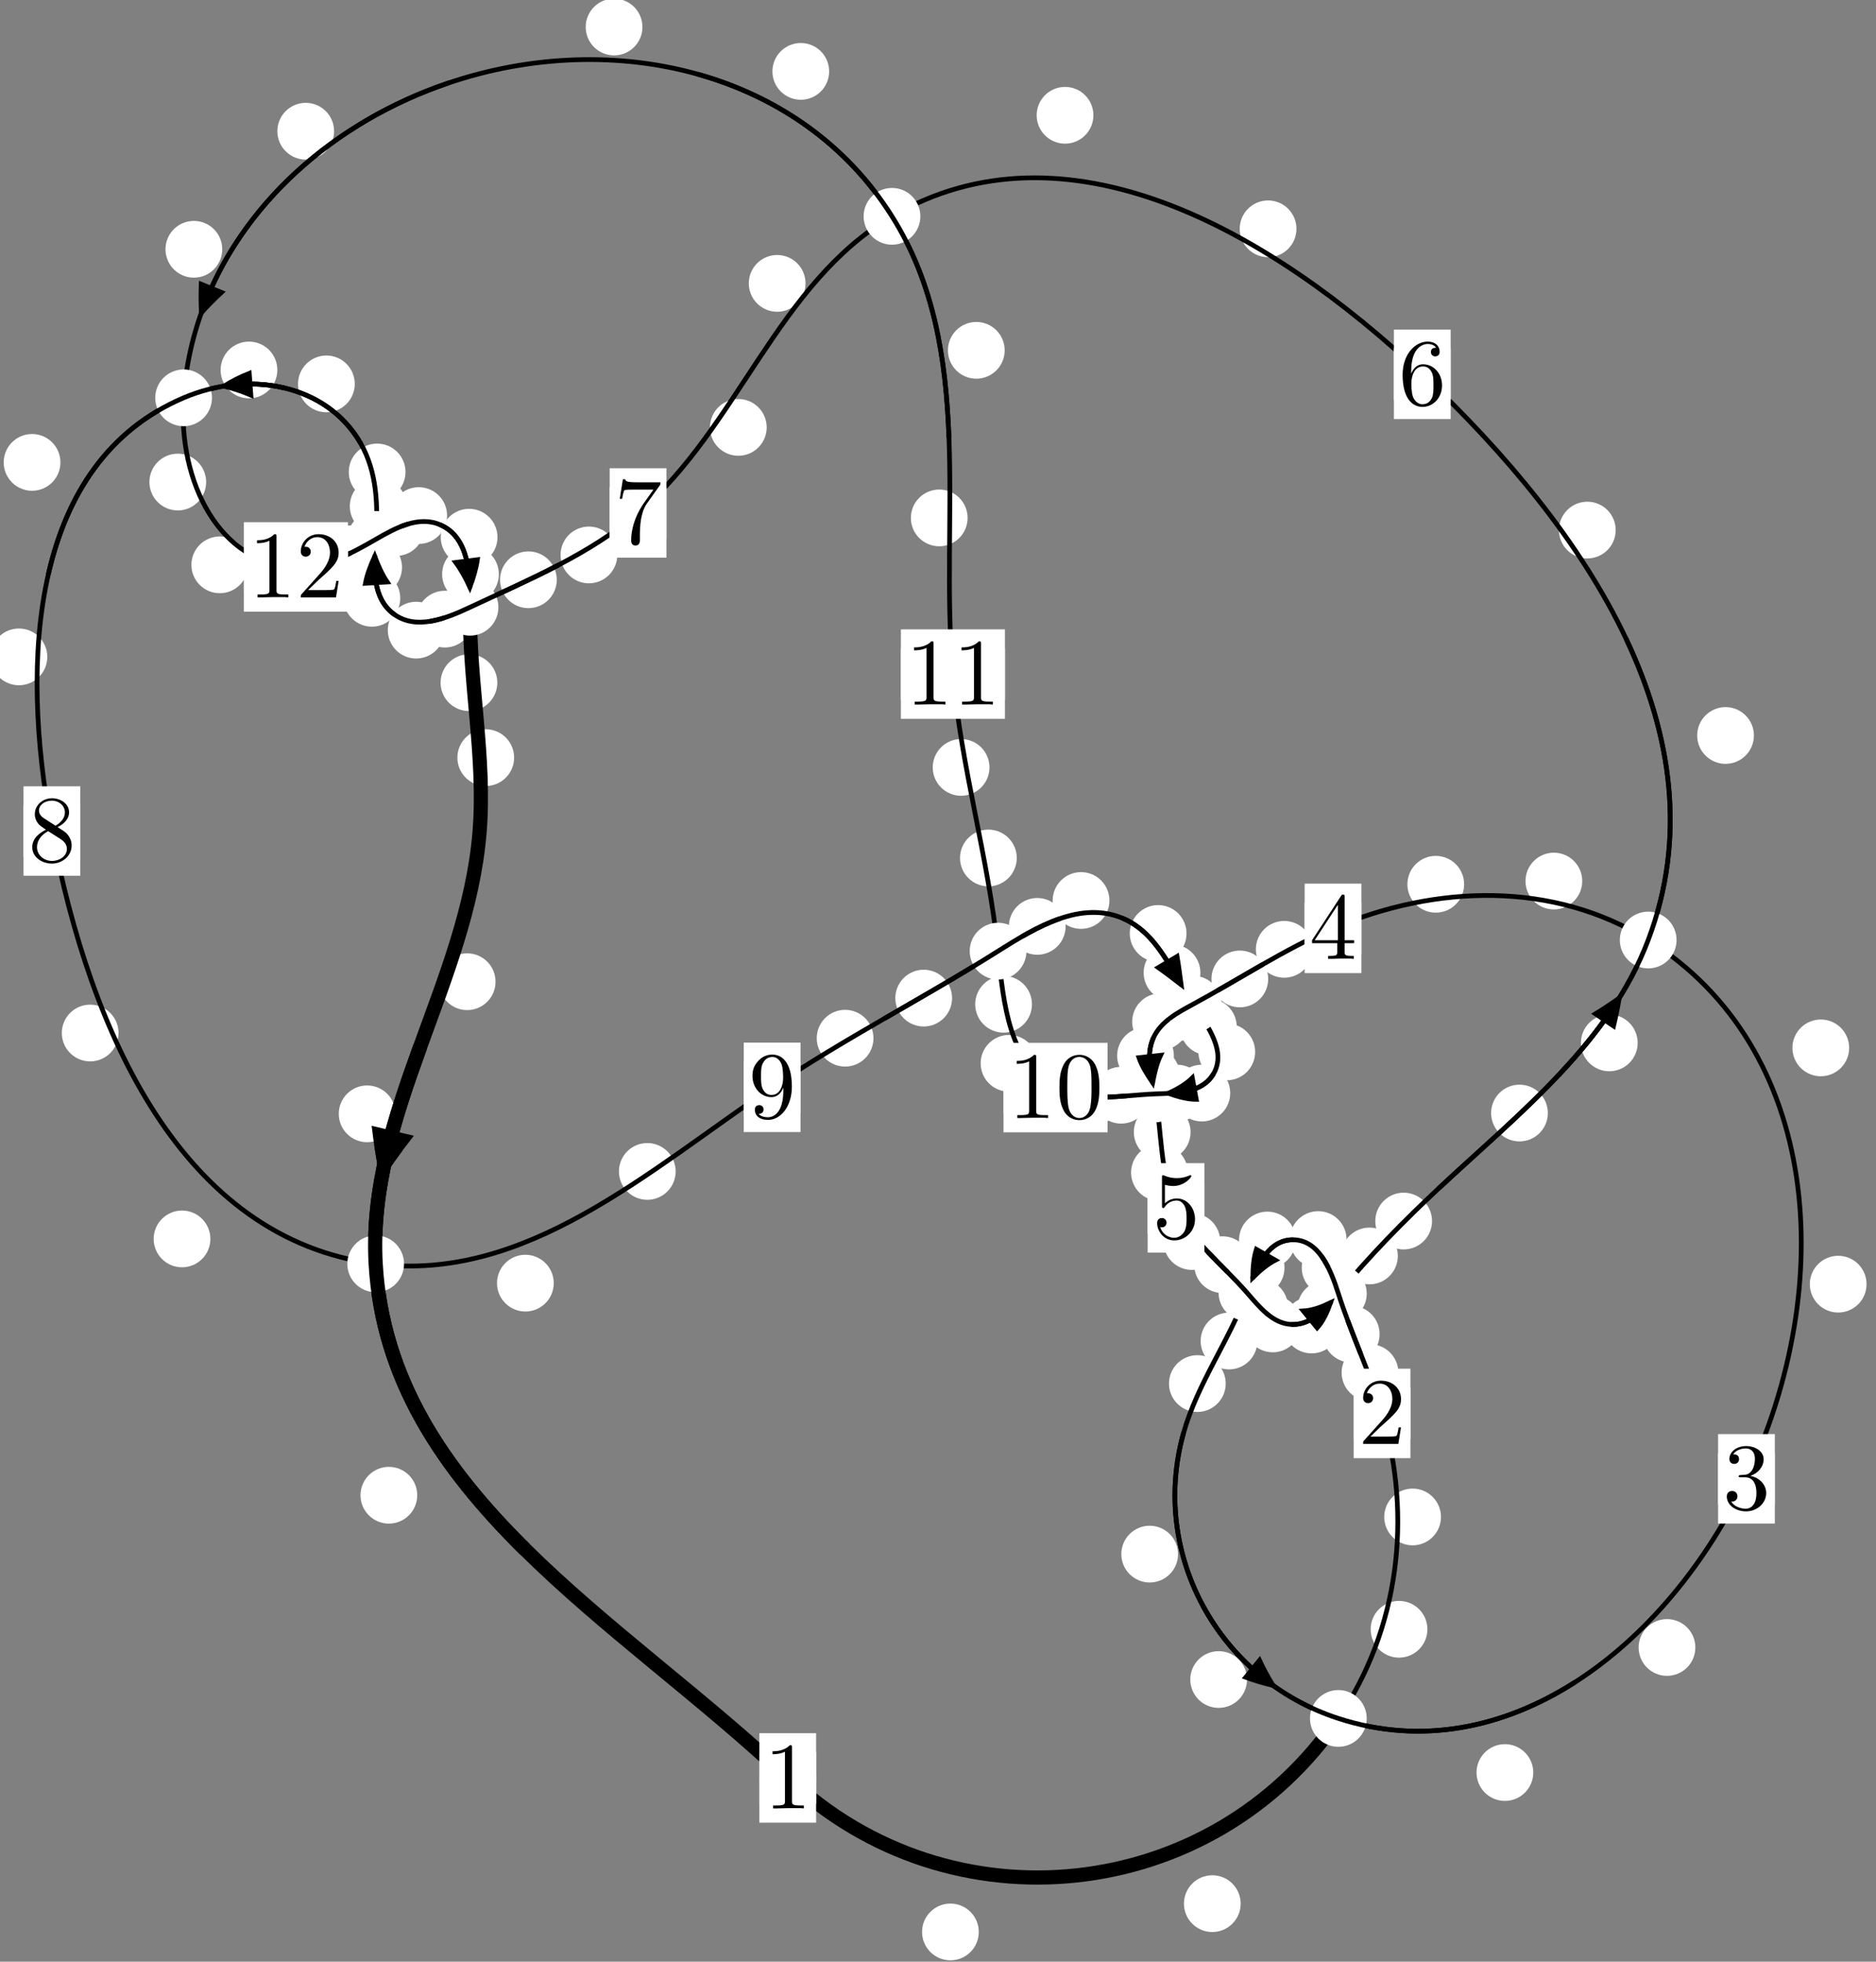 <?xml version="1.0"?>
<!-- Created by MetaPost 1.999 on 2021.07.06:0009 -->
<svg version="1.1" xmlns="http://www.w3.org/2000/svg" xmlns:xlink="http://www.w3.org/1999/xlink" width="197.643" height="206.623" viewBox="0 0 197.643 206.623">
<rect x="0" y="0" width="197.643" height="206.623" fill="#808080" stroke="none"/>
<!-- Original BoundingBox: -141.995132 -25.479156 55.648361 181.143784 -->
  <defs>
    <g transform="scale(0.01,0.01)" id="GLYPHcmr10_48">
      <path style="fill-rule: evenodd;" d="M460 -320C460 -400,455 -480,420 -554C374 -650,292 -666,250 -666C190 -666,117 -640,76 -547C44 -478,39 -400,39 -320C39 -245,43 -155,84 -79C127 2,200 22,249 22C303 22,379 1,423 -94C455 -163,460 -241,460 -320M249 -0C210 -0,151 -25,133 -121C122 -181,122 -273,122 -332C122 -396,122 -462,130 -516C149 -635,224 -644,249 -644C282 -644,348 -626,367 -527C377 -471,377 -395,377 -332C377 -257,377 -189,366 -125C351 -30,294 -0,249 -0"></path>
    </g>
    <g transform="scale(0.01,0.01)" id="GLYPHcmr10_49">
      <path style="fill-rule: evenodd;" d="M294 -640C294 -664,294 -666,271 -666C209 -602,121 -602,89 -602L89 -571C109 -571,168 -571,220 -597L220 -79C220 -43,217 -31,127 -31L95 -31L95 -0L257 -0L130 -3L217 -3L257 -3L297 -3L384 -3L419 -0L419 -31L387 -31C297 -31,294 -42,294 -79"></path>
    </g>
    <g transform="scale(0.01,0.01)" id="GLYPHcmr10_50">
      <path style="fill-rule: evenodd;" d="M127 -77L233 -180C389 -318,449 -372,449 -472C449 -586,359 -666,237 -666C124 -666,50 -574,50 -485C50 -429,100 -429,103 -429C120 -429,155 -441,155 -482C155 -508,137 -534,102 -534C94 -534,92 -534,89 -533C112 -598,166 -635,224 -635C315 -635,358 -554,358 -472C358 -392,308 -313,253 -251L61 -37C50 -26,50 -24,50 -0L421 -0L449 -174L424 -174C419 -144,412 -100,402 -85C395 -77,329 -77,307 -77"></path>
    </g>
    <g transform="scale(0.01,0.01)" id="GLYPHcmr10_51">
      <path style="fill-rule: evenodd;" d="M290 -352C372 -379,430 -449,430 -528C430 -610,342 -666,246 -666C145 -666,69 -606,69 -530C69 -497,91 -478,120 -478C151 -478,171 -500,171 -529C171 -579,124 -579,109 -579C140 -628,206 -641,242 -641C283 -641,338 -619,338 -529C338 -517,336 -459,310 -415C280 -367,246 -364,221 -363C213 -362,189 -360,182 -360C174 -359,167 -358,167 -348C167 -337,174 -337,191 -337L235 -337C317 -337,354 -269,354 -171C354 -35,285 -6,241 -6C198 -6,123 -23,88 -82C123 -77,154 -99,154 -137C154 -173,127 -193,98 -193C74 -193,42 -179,42 -135C42 -44,135 22,244 22C366 22,457 -69,457 -171C457 -253,394 -331,290 -352"></path>
    </g>
    <g transform="scale(0.01,0.01)" id="GLYPHcmr10_52">
      <path style="fill-rule: evenodd;" d="M294 -165L294 -78C294 -42,292 -31,218 -31L197 -31L197 -0L332 -0L238 -3L290 -3L332 -3L374 -3L427 -3L468 -0L468 -31L447 -31C373 -31,371 -42,371 -78L371 -165L471 -165L471 -196L371 -196L371 -651C371 -671,371 -677,355 -677C346 -677,343 -677,335 -665L28 -196L28 -165M300 -196L56 -196L300 -569"></path>
    </g>
    <g transform="scale(0.01,0.01)" id="GLYPHcmr10_53">
      <path style="fill-rule: evenodd;" d="M449 -201C449 -320,367 -420,259 -420C211 -420,168 -404,132 -369L132 -564C152 -558,185 -551,217 -551C340 -551,410 -642,410 -655C410 -661,407 -666,400 -666C399 -666,397 -666,392 -663C372 -654,323 -634,256 -634C216 -634,170 -641,123 -662C115 -665,113 -665,111 -665C101 -665,101 -657,101 -641L101 -345C101 -327,101 -319,115 -319C122 -319,124 -322,128 -328C139 -344,176 -398,257 -398C309 -398,334 -352,342 -334C358 -297,360 -258,360 -208C360 -173,360 -113,336 -71C312 -32,275 -6,229 -6C156 -6,99 -59,82 -118C85 -117,88 -116,99 -116C132 -116,149 -141,149 -165C149 -189,132 -214,99 -214C85 -214,50 -207,50 -161C50 -75,119 22,231 22C347 22,449 -74,449 -201"></path>
    </g>
    <g transform="scale(0.01,0.01)" id="GLYPHcmr10_54">
      <path style="fill-rule: evenodd;" d="M132 -328L132 -352C132 -605,256 -641,307 -641C331 -641,373 -635,395 -601C380 -601,340 -601,340 -556C340 -525,364 -510,386 -510C402 -510,432 -519,432 -558C432 -618,388 -666,305 -666C177 -666,42 -537,42 -316C42 -49,158 22,251 22C362 22,457 -72,457 -204C457 -331,368 -427,257 -427C189 -427,152 -376,132 -328M251 -6C188 -6,158 -66,152 -81C134 -128,134 -208,134 -226C134 -304,166 -404,256 -404C272 -404,318 -404,349 -342C367 -305,367 -254,367 -205C367 -157,367 -107,350 -71C320 -11,274 -6,251 -6"></path>
    </g>
    <g transform="scale(0.01,0.01)" id="GLYPHcmr10_55">
      <path style="fill-rule: evenodd;" d="M476 -609C485 -621,485 -623,485 -644L242 -644C120 -644,118 -657,114 -676L89 -676L56 -470L81 -470C84 -486,93 -549,106 -561C113 -567,191 -567,204 -567L411 -567C400 -551,321 -442,299 -409C209 -274,176 -135,176 -33C176 -23,176 22,222 22C268 22,268 -23,268 -33L268 -84C268 -139,271 -194,279 -248C283 -271,297 -357,341 -419"></path>
    </g>
    <g transform="scale(0.01,0.01)" id="GLYPHcmr10_56">
      <path style="fill-rule: evenodd;" d="M163 -457C117 -487,113 -521,113 -538C113 -599,178 -641,249 -641C322 -641,386 -589,386 -517C386 -460,347 -412,287 -377M309 -362C381 -399,430 -451,430 -517C430 -609,341 -666,250 -666C150 -666,69 -592,69 -499C69 -481,71 -436,113 -389C124 -377,161 -352,186 -335C128 -306,42 -250,42 -151C42 -45,144 22,249 22C362 22,457 -61,457 -168C457 -204,446 -249,408 -291C389 -312,373 -322,309 -362M209 -320L332 -242C360 -223,407 -193,407 -132C407 -58,332 -6,250 -6C164 -6,92 -68,92 -151C92 -209,124 -273,209 -320"></path>
    </g>
    <g transform="scale(0.01,0.01)" id="GLYPHcmr10_57">
      <path style="fill-rule: evenodd;" d="M367 -318L367 -286C367 -52,263 -6,205 -6C188 -6,134 -8,107 -42C151 -42,159 -71,159 -88C159 -119,135 -134,113 -134C97 -134,67 -125,67 -86C67 -19,121 22,206 22C335 22,457 -114,457 -329C457 -598,342 -666,253 -666C198 -666,149 -648,106 -603C65 -558,42 -516,42 -441C42 -316,130 -218,242 -218C303 -218,344 -260,367 -318M243 -241C227 -241,181 -241,150 -304C132 -341,132 -391,132 -440C132 -494,132 -541,153 -578C180 -628,218 -641,253 -641C299 -641,332 -607,349 -562C361 -530,365 -467,365 -421C365 -338,331 -241,243 -241"></path>
    </g>
  </defs>
  <path d="M103.119 203.49C103.119 202.698,102.804 201.938,102.243 201.377C101.683 200.817,100.923 200.502,100.13 200.502C99.337 200.502,98.577 200.817,98.017 201.377C97.456 201.938,97.141 202.698,97.141 203.49C97.141 204.283,97.456 205.043,98.017 205.604C98.577 206.164,99.337 206.479,100.13 206.479C100.923 206.479,101.683 206.164,102.243 205.604C102.804 205.043,103.119 204.283,103.119 203.49Z" style="fill: rgb(100%,100%,100%);stroke: none;"></path>
  <path d="M85.978 187.268C85.978 186.476,85.663 185.716,85.102 185.155C84.542 184.595,83.782 184.28,82.989 184.28C82.196 184.28,81.436 184.595,80.876 185.155C80.315 185.716,80 186.476,80 187.268C80 188.061,80.315 188.821,80.876 189.382C81.436 189.942,82.196 190.257,82.989 190.257C83.782 190.257,84.542 189.942,85.102 189.382C85.663 188.821,85.978 188.061,85.978 187.268Z" style="fill: rgb(100%,100%,100%);stroke: none;"></path>
  <path d="M150.381 171.61C150.381 170.817,150.066 170.057,149.505 169.497C148.945 168.936,148.184 168.621,147.392 168.621C146.599 168.621,145.839 168.936,145.278 169.497C144.718 170.057,144.403 170.817,144.403 171.61C144.403 172.403,144.718 173.163,145.278 173.723C145.839 174.284,146.599 174.599,147.392 174.599C148.184 174.599,148.945 174.284,149.505 173.723C150.066 173.163,150.381 172.403,150.381 171.61Z" style="fill: rgb(100%,100%,100%);stroke: none;"></path>
  <path d="M130.709 200.509C130.709 199.716,130.394 198.956,129.833 198.396C129.273 197.835,128.513 197.52,127.72 197.52C126.927 197.52,126.167 197.835,125.607 198.396C125.046 198.956,124.731 199.716,124.731 200.509C124.731 201.302,125.046 202.062,125.607 202.622C126.167 203.183,126.927 203.498,127.72 203.498C128.513 203.498,129.273 203.183,129.833 202.622C130.394 202.062,130.709 201.302,130.709 200.509Z" style="fill: rgb(100%,100%,100%);stroke: none;"></path>
  <path d="M147.321 144.576C147.321 143.783,147.006 143.023,146.446 142.462C145.885 141.902,145.125 141.587,144.333 141.587C143.54 141.587,142.78 141.902,142.219 142.462C141.659 143.023,141.344 143.783,141.344 144.576C141.344 145.368,141.659 146.128,142.219 146.689C142.78 147.249,143.54 147.564,144.333 147.564C145.125 147.564,145.885 147.249,146.446 146.689C147.006 146.128,147.321 145.368,147.321 144.576Z" style="fill: rgb(100%,100%,100%);stroke: none;"></path>
  <path d="M151.811 159.78C151.811 158.988,151.496 158.227,150.935 157.667C150.375 157.106,149.615 156.792,148.822 156.792C148.029 156.792,147.269 157.106,146.709 157.667C146.148 158.227,145.833 158.988,145.833 159.78C145.833 160.573,146.148 161.333,146.709 161.894C147.269 162.454,148.029 162.769,148.822 162.769C149.615 162.769,150.375 162.454,150.935 161.894C151.496 161.333,151.811 160.573,151.811 159.78Z" style="fill: rgb(100%,100%,100%);stroke: none;"></path>
  <path d="M143.12 133.517C143.12 132.725,142.805 131.964,142.244 131.404C141.684 130.843,140.924 130.529,140.131 130.529C139.338 130.529,138.578 130.843,138.018 131.404C137.457 131.964,137.142 132.725,137.142 133.517C137.142 134.31,137.457 135.07,138.018 135.631C138.578 136.191,139.338 136.506,140.131 136.506C140.924 136.506,141.684 136.191,142.244 135.631C142.805 135.07,143.12 134.31,143.12 133.517Z" style="fill: rgb(100%,100%,100%);stroke: none;"></path>
  <path d="M145.346 140.523C145.346 139.73,145.031 138.97,144.47 138.409C143.91 137.849,143.15 137.534,142.357 137.534C141.564 137.534,140.804 137.849,140.244 138.409C139.683 138.97,139.368 139.73,139.368 140.523C139.368 141.315,139.683 142.075,140.244 142.636C140.804 143.196,141.564 143.511,142.357 143.511C143.15 143.511,143.91 143.196,144.47 142.636C145.031 142.075,145.346 141.315,145.346 140.523Z" style="fill: rgb(100%,100%,100%);stroke: none;"></path>
  <path d="M136.512 130.609C136.512 129.816,136.197 129.056,135.637 128.496C135.076 127.935,134.316 127.62,133.524 127.62C132.731 127.62,131.971 127.935,131.41 128.496C130.85 129.056,130.535 129.816,130.535 130.609C130.535 131.402,130.85 132.162,131.41 132.722C131.971 133.283,132.731 133.598,133.524 133.598C134.316 133.598,135.076 133.283,135.637 132.722C136.197 132.162,136.512 131.402,136.512 130.609Z" style="fill: rgb(100%,100%,100%);stroke: none;"></path>
  <path d="M141.864 130.561C141.864 129.768,141.549 129.008,140.989 128.448C140.428 127.887,139.668 127.572,138.876 127.572C138.083 127.572,137.323 127.887,136.762 128.448C136.202 129.008,135.887 129.768,135.887 130.561C135.887 131.354,136.202 132.114,136.762 132.674C137.323 133.235,138.083 133.55,138.876 133.55C139.668 133.55,140.428 133.235,140.989 132.674C141.549 132.114,141.864 131.354,141.864 130.561Z" style="fill: rgb(100%,100%,100%);stroke: none;"></path>
  <path d="M132.47 141.248C132.47 140.455,132.155 139.695,131.594 139.135C131.034 138.574,130.274 138.259,129.481 138.259C128.688 138.259,127.928 138.574,127.368 139.135C126.807 139.695,126.492 140.455,126.492 141.248C126.492 142.041,126.807 142.801,127.368 143.361C127.928 143.922,128.688 144.237,129.481 144.237C130.274 144.237,131.034 143.922,131.594 143.361C132.155 142.801,132.47 142.041,132.47 141.248Z" style="fill: rgb(100%,100%,100%);stroke: none;"></path>
  <path d="M135.326 133.53C135.326 132.737,135.011 131.977,134.451 131.417C133.89 130.856,133.13 130.541,132.337 130.541C131.544 130.541,130.784 130.856,130.224 131.417C129.663 131.977,129.348 132.737,129.348 133.53C129.348 134.323,129.663 135.083,130.224 135.643C130.784 136.204,131.544 136.519,132.337 136.519C133.13 136.519,133.89 136.204,134.451 135.643C135.011 135.083,135.326 134.323,135.326 133.53Z" style="fill: rgb(100%,100%,100%);stroke: none;"></path>
  <path d="M124.112 163.693C124.112 162.9,123.797 162.14,123.237 161.58C122.676 161.019,121.916 160.704,121.124 160.704C120.331 160.704,119.571 161.019,119.01 161.58C118.45 162.14,118.135 162.9,118.135 163.693C118.135 164.486,118.45 165.246,119.01 165.806C119.571 166.367,120.331 166.682,121.124 166.682C121.916 166.682,122.676 166.367,123.237 165.806C123.797 165.246,124.112 164.486,124.112 163.693Z" style="fill: rgb(100%,100%,100%);stroke: none;"></path>
  <path d="M129.134 145.73C129.134 144.937,128.819 144.177,128.259 143.616C127.698 143.056,126.938 142.741,126.146 142.741C125.353 142.741,124.593 143.056,124.032 143.616C123.472 144.177,123.157 144.937,123.157 145.73C123.157 146.522,123.472 147.283,124.032 147.843C124.593 148.404,125.353 148.719,126.146 148.719C126.938 148.719,127.698 148.404,128.259 147.843C128.819 147.283,129.134 146.522,129.134 145.73Z" style="fill: rgb(100%,100%,100%);stroke: none;"></path>
  <path d="M161.535 186.7C161.535 185.907,161.22 185.147,160.659 184.587C160.099 184.026,159.339 183.711,158.546 183.711C157.753 183.711,156.993 184.026,156.433 184.587C155.872 185.147,155.557 185.907,155.557 186.7C155.557 187.493,155.872 188.253,156.433 188.813C156.993 189.374,157.753 189.689,158.546 189.689C159.339 189.689,160.099 189.374,160.659 188.813C161.22 188.253,161.535 187.493,161.535 186.7Z" style="fill: rgb(100%,100%,100%);stroke: none;"></path>
  <path d="M131.379 176.903C131.379 176.111,131.064 175.351,130.503 174.79C129.943 174.23,129.183 173.915,128.39 173.915C127.597 173.915,126.837 174.23,126.277 174.79C125.716 175.351,125.401 176.111,125.401 176.903C125.401 177.696,125.716 178.456,126.277 179.017C126.837 179.577,127.597 179.892,128.39 179.892C129.183 179.892,129.943 179.577,130.503 179.017C131.064 178.456,131.379 177.696,131.379 176.903Z" style="fill: rgb(100%,100%,100%);stroke: none;"></path>
  <path d="M196.648 135.26C196.648 134.467,196.333 133.707,195.773 133.146C195.212 132.586,194.452 132.271,193.66 132.271C192.867 132.271,192.107 132.586,191.546 133.146C190.986 133.707,190.671 134.467,190.671 135.26C190.671 136.052,190.986 136.813,191.546 137.373C192.107 137.934,192.867 138.248,193.66 138.248C194.452 138.248,195.212 137.934,195.773 137.373C196.333 136.813,196.648 136.052,196.648 135.26Z" style="fill: rgb(100%,100%,100%);stroke: none;"></path>
  <path d="M178.612 173.527C178.612 172.735,178.297 171.974,177.737 171.414C177.176 170.854,176.416 170.539,175.623 170.539C174.831 170.539,174.071 170.854,173.51 171.414C172.95 171.974,172.635 172.735,172.635 173.527C172.635 174.32,172.95 175.08,173.51 175.641C174.071 176.201,174.831 176.516,175.623 176.516C176.416 176.516,177.176 176.201,177.737 175.641C178.297 175.08,178.612 174.32,178.612 173.527Z" style="fill: rgb(100%,100%,100%);stroke: none;"></path>
  <path d="M166.694 92.802C166.694 92.009,166.379 91.249,165.818 90.689C165.258 90.128,164.497 89.813,163.705 89.813C162.912 89.813,162.152 90.128,161.591 90.689C161.031 91.249,160.716 92.009,160.716 92.802C160.716 93.595,161.031 94.355,161.591 94.915C162.152 95.476,162.912 95.791,163.705 95.791C164.497 95.791,165.258 95.476,165.818 94.915C166.379 94.355,166.694 93.595,166.694 92.802Z" style="fill: rgb(100%,100%,100%);stroke: none;"></path>
  <path d="M194.815 110.373C194.815 109.58,194.5 108.82,193.94 108.259C193.379 107.699,192.619 107.384,191.827 107.384C191.034 107.384,190.274 107.699,189.713 108.259C189.153 108.82,188.838 109.58,188.838 110.373C188.838 111.165,189.153 111.926,189.713 112.486C190.274 113.047,191.034 113.361,191.827 113.361C192.619 113.361,193.379 113.047,193.94 112.486C194.5 111.926,194.815 111.165,194.815 110.373Z" style="fill: rgb(100%,100%,100%);stroke: none;"></path>
  <path d="M138.287 99.991C138.287 99.198,137.972 98.438,137.411 97.877C136.851 97.317,136.091 97.002,135.298 97.002C134.505 97.002,133.745 97.317,133.185 97.877C132.624 98.438,132.309 99.198,132.309 99.991C132.309 100.783,132.624 101.544,133.185 102.104C133.745 102.665,134.505 102.98,135.298 102.98C136.091 102.98,136.851 102.665,137.411 102.104C137.972 101.544,138.287 100.783,138.287 99.991Z" style="fill: rgb(100%,100%,100%);stroke: none;"></path>
  <path d="M154.251 93.139C154.251 92.346,153.937 91.586,153.376 91.026C152.816 90.465,152.055 90.15,151.263 90.15C150.47 90.15,149.71 90.465,149.149 91.026C148.589 91.586,148.274 92.346,148.274 93.139C148.274 93.932,148.589 94.692,149.149 95.252C149.71 95.813,150.47 96.128,151.263 96.128C152.055 96.128,152.816 95.813,153.376 95.252C153.937 94.692,154.251 93.932,154.251 93.139Z" style="fill: rgb(100%,100%,100%);stroke: none;"></path>
  <path d="M127.024 106.674C127.024 105.881,126.709 105.121,126.149 104.56C125.588 104,124.828 103.685,124.035 103.685C123.243 103.685,122.482 104,121.922 104.56C121.361 105.121,121.046 105.881,121.046 106.674C121.046 107.466,121.361 108.226,121.922 108.787C122.482 109.347,123.243 109.662,124.035 109.662C124.828 109.662,125.588 109.347,126.149 108.787C126.709 108.226,127.024 107.466,127.024 106.674Z" style="fill: rgb(100%,100%,100%);stroke: none;"></path>
  <path d="M133.609 103.11C133.609 102.317,133.294 101.557,132.734 100.997C132.173 100.436,131.413 100.121,130.62 100.121C129.828 100.121,129.068 100.436,128.507 100.997C127.947 101.557,127.632 102.317,127.632 103.11C127.632 103.903,127.947 104.663,128.507 105.223C129.068 105.784,129.828 106.099,130.62 106.099C131.413 106.099,132.173 105.784,132.734 105.223C133.294 104.663,133.609 103.903,133.609 103.11Z" style="fill: rgb(100%,100%,100%);stroke: none;"></path>
  <path d="M123.672 111.196C123.672 110.403,123.357 109.643,122.797 109.082C122.236 108.522,121.476 108.207,120.683 108.207C119.891 108.207,119.13 108.522,118.57 109.082C118.009 109.643,117.695 110.403,117.695 111.196C117.695 111.988,118.009 112.748,118.57 113.309C119.13 113.869,119.891 114.184,120.683 114.184C121.476 114.184,122.236 113.869,122.797 113.309C123.357 112.748,123.672 111.988,123.672 111.196Z" style="fill: rgb(100%,100%,100%);stroke: none;"></path>
  <path d="M125.257 107.613C125.257 106.821,124.942 106.061,124.381 105.5C123.821 104.94,123.061 104.625,122.268 104.625C121.475 104.625,120.715 104.94,120.155 105.5C119.594 106.061,119.279 106.821,119.279 107.613C119.279 108.406,119.594 109.166,120.155 109.727C120.715 110.287,121.475 110.602,122.268 110.602C123.061 110.602,123.821 110.287,124.381 109.727C124.942 109.166,125.257 108.406,125.257 107.613Z" style="fill: rgb(100%,100%,100%);stroke: none;"></path>
  <path d="M125.43 119.245C125.43 118.452,125.115 117.692,124.555 117.131C123.994 116.571,123.234 116.256,122.442 116.256C121.649 116.256,120.889 116.571,120.328 117.131C119.768 117.692,119.453 118.452,119.453 119.245C119.453 120.037,119.768 120.797,120.328 121.358C120.889 121.918,121.649 122.233,122.442 122.233C123.234 122.233,123.994 121.918,124.555 121.358C125.115 120.797,125.43 120.037,125.43 119.245Z" style="fill: rgb(100%,100%,100%);stroke: none;"></path>
  <path d="M124.286 113.249C124.286 112.456,123.971 111.696,123.41 111.136C122.85 110.575,122.09 110.26,121.297 110.26C120.504 110.26,119.744 110.575,119.184 111.136C118.623 111.696,118.308 112.456,118.308 113.249C118.308 114.042,118.623 114.802,119.184 115.362C119.744 115.923,120.504 116.238,121.297 116.238C122.09 116.238,122.85 115.923,123.41 115.362C123.971 114.802,124.286 114.042,124.286 113.249Z" style="fill: rgb(100%,100%,100%);stroke: none;"></path>
  <path d="M128.557 130.77C128.557 129.977,128.242 129.217,127.682 128.656C127.121 128.096,126.361 127.781,125.568 127.781C124.776 127.781,124.016 128.096,123.455 128.656C122.895 129.217,122.58 129.977,122.58 130.77C122.58 131.562,122.895 132.323,123.455 132.883C124.016 133.443,124.776 133.758,125.568 133.758C126.361 133.758,127.121 133.443,127.682 132.883C128.242 132.323,128.557 131.562,128.557 130.77Z" style="fill: rgb(100%,100%,100%);stroke: none;"></path>
  <path d="M125.141 123.504C125.141 122.711,124.826 121.951,124.266 121.39C123.705 120.83,122.945 120.515,122.152 120.515C121.36 120.515,120.6 120.83,120.039 121.39C119.479 121.951,119.164 122.711,119.164 123.504C119.164 124.296,119.479 125.056,120.039 125.617C120.6 126.177,121.36 126.492,122.152 126.492C122.945 126.492,123.705 126.177,124.266 125.617C124.826 125.056,125.141 124.296,125.141 123.504Z" style="fill: rgb(100%,100%,100%);stroke: none;"></path>
  <path d="M135.699 137.691C135.699 136.898,135.384 136.138,134.824 135.577C134.263 135.017,133.503 134.702,132.711 134.702C131.918 134.702,131.158 135.017,130.597 135.577C130.037 136.138,129.722 136.898,129.722 137.691C129.722 138.484,130.037 139.244,130.597 139.804C131.158 140.365,131.918 140.68,132.711 140.68C133.503 140.68,134.263 140.365,134.824 139.804C135.384 139.244,135.699 138.484,135.699 137.691Z" style="fill: rgb(100%,100%,100%);stroke: none;"></path>
  <path d="M131.789 133.209C131.789 132.416,131.474 131.656,130.914 131.095C130.353 130.535,129.593 130.22,128.801 130.22C128.008 130.22,127.248 130.535,126.687 131.095C126.127 131.656,125.812 132.416,125.812 133.209C125.812 134.001,126.127 134.762,126.687 135.322C127.248 135.882,128.008 136.197,128.801 136.197C129.593 136.197,130.353 135.882,130.914 135.322C131.474 134.762,131.789 134.001,131.789 133.209Z" style="fill: rgb(100%,100%,100%);stroke: none;"></path>
  <path d="M141.171 139.562C141.171 138.769,140.856 138.009,140.295 137.448C139.735 136.888,138.975 136.573,138.182 136.573C137.389 136.573,136.629 136.888,136.069 137.448C135.508 138.009,135.193 138.769,135.193 139.562C135.193 140.354,135.508 141.115,136.069 141.675C136.629 142.236,137.389 142.55,138.182 142.55C138.975 142.55,139.735 142.236,140.295 141.675C140.856 141.115,141.171 140.354,141.171 139.562Z" style="fill: rgb(100%,100%,100%);stroke: none;"></path>
  <path d="M137.077 139.447C137.077 138.655,136.762 137.894,136.202 137.334C135.641 136.773,134.881 136.459,134.088 136.459C133.296 136.459,132.536 136.773,131.975 137.334C131.415 137.894,131.1 138.655,131.1 139.447C131.1 140.24,131.415 141,131.975 141.561C132.536 142.121,133.296 142.436,134.088 142.436C134.881 142.436,135.641 142.121,136.202 141.561C136.762 141,137.077 140.24,137.077 139.447Z" style="fill: rgb(100%,100%,100%);stroke: none;"></path>
  <path d="M147.265 132.288C147.265 131.496,146.951 130.736,146.39 130.175C145.83 129.615,145.069 129.3,144.277 129.3C143.484 129.3,142.724 129.615,142.163 130.175C141.603 130.736,141.288 131.496,141.288 132.288C141.288 133.081,141.603 133.841,142.163 134.402C142.724 134.962,143.484 135.277,144.277 135.277C145.069 135.277,145.83 134.962,146.39 134.402C146.951 133.841,147.265 133.081,147.265 132.288Z" style="fill: rgb(100%,100%,100%);stroke: none;"></path>
  <path d="M142.662 137.857C142.662 137.064,142.347 136.304,141.787 135.743C141.226 135.183,140.466 134.868,139.673 134.868C138.881 134.868,138.121 135.183,137.56 135.743C137 136.304,136.685 137.064,136.685 137.857C136.685 138.649,137 139.409,137.56 139.97C138.121 140.53,138.881 140.845,139.673 140.845C140.466 140.845,141.226 140.53,141.787 139.97C142.347 139.409,142.662 138.649,142.662 137.857Z" style="fill: rgb(100%,100%,100%);stroke: none;"></path>
  <path d="M163.071 117.235C163.071 116.442,162.756 115.682,162.196 115.122C161.635 114.561,160.875 114.246,160.083 114.246C159.29 114.246,158.53 114.561,157.969 115.122C157.409 115.682,157.094 116.442,157.094 117.235C157.094 118.028,157.409 118.788,157.969 119.348C158.53 119.909,159.29 120.224,160.083 120.224C160.875 120.224,161.635 119.909,162.196 119.348C162.756 118.788,163.071 118.028,163.071 117.235Z" style="fill: rgb(100%,100%,100%);stroke: none;"></path>
  <path d="M150.87 128.612C150.87 127.82,150.555 127.059,149.994 126.499C149.434 125.939,148.674 125.624,147.881 125.624C147.088 125.624,146.328 125.939,145.768 126.499C145.207 127.059,144.892 127.82,144.892 128.612C144.892 129.405,145.207 130.165,145.768 130.726C146.328 131.286,147.088 131.601,147.881 131.601C148.674 131.601,149.434 131.286,149.994 130.726C150.555 130.165,150.87 129.405,150.87 128.612Z" style="fill: rgb(100%,100%,100%);stroke: none;"></path>
  <path d="M184.781 77.468C184.781 76.675,184.466 75.915,183.906 75.354C183.345 74.794,182.585 74.479,181.792 74.479C181 74.479,180.239 74.794,179.679 75.354C179.118 75.915,178.804 76.675,178.804 77.468C178.804 78.26,179.118 79.02,179.679 79.581C180.239 80.141,181 80.456,181.792 80.456C182.585 80.456,183.345 80.141,183.906 79.581C184.466 79.02,184.781 78.26,184.781 77.468Z" style="fill: rgb(100%,100%,100%);stroke: none;"></path>
  <path d="M172.534 109.846C172.534 109.054,172.219 108.294,171.658 107.733C171.098 107.173,170.338 106.858,169.545 106.858C168.752 106.858,167.992 107.173,167.432 107.733C166.871 108.294,166.556 109.054,166.556 109.846C166.556 110.639,166.871 111.399,167.432 111.96C167.992 112.52,168.752 112.835,169.545 112.835C170.338 112.835,171.098 112.52,171.658 111.96C172.219 111.399,172.534 110.639,172.534 109.846Z" style="fill: rgb(100%,100%,100%);stroke: none;"></path>
  <path d="M136.586 24.101C136.586 23.309,136.271 22.549,135.71 21.988C135.15 21.428,134.39 21.113,133.597 21.113C132.804 21.113,132.044 21.428,131.484 21.988C130.923 22.549,130.608 23.309,130.608 24.101C130.608 24.894,130.923 25.654,131.484 26.215C132.044 26.775,132.804 27.09,133.597 27.09C134.39 27.09,135.15 26.775,135.71 26.215C136.271 25.654,136.586 24.894,136.586 24.101Z" style="fill: rgb(100%,100%,100%);stroke: none;"></path>
  <path d="M170.218 55.832C170.218 55.04,169.903 54.28,169.343 53.719C168.782 53.159,168.022 52.844,167.229 52.844C166.437 52.844,165.676 53.159,165.116 53.719C164.555 54.28,164.24 55.04,164.24 55.832C164.24 56.625,164.555 57.385,165.116 57.946C165.676 58.506,166.437 58.821,167.229 58.821C168.022 58.821,168.782 58.506,169.343 57.946C169.903 57.385,170.218 56.625,170.218 55.832Z" style="fill: rgb(100%,100%,100%);stroke: none;"></path>
  <path d="M84.866 29.848C84.866 29.055,84.551 28.295,83.99 27.734C83.43 27.174,82.67 26.859,81.877 26.859C81.084 26.859,80.324 27.174,79.764 27.734C79.203 28.295,78.888 29.055,78.888 29.848C78.888 30.64,79.203 31.401,79.764 31.961C80.324 32.522,81.084 32.837,81.877 32.837C82.67 32.837,83.43 32.522,83.99 31.961C84.551 31.401,84.866 30.64,84.866 29.848Z" style="fill: rgb(100%,100%,100%);stroke: none;"></path>
  <path d="M115.194 12.142C115.194 11.35,114.879 10.589,114.318 10.029C113.758 9.468,112.998 9.154,112.205 9.154C111.412 9.154,110.652 9.468,110.092 10.029C109.531 10.589,109.216 11.35,109.216 12.142C109.216 12.935,109.531 13.695,110.092 14.256C110.652 14.816,111.412 15.131,112.205 15.131C112.998 15.131,113.758 14.816,114.318 14.256C114.879 13.695,115.194 12.935,115.194 12.142Z" style="fill: rgb(100%,100%,100%);stroke: none;"></path>
  <path d="M65.033 58.451C65.033 57.658,64.718 56.898,64.158 56.338C63.598 55.777,62.837 55.462,62.045 55.462C61.252 55.462,60.492 55.777,59.931 56.338C59.371 56.898,59.056 57.658,59.056 58.451C59.056 59.244,59.371 60.004,59.931 60.564C60.492 61.125,61.252 61.44,62.045 61.44C62.837 61.44,63.598 61.125,64.158 60.564C64.718 60.004,65.033 59.244,65.033 58.451Z" style="fill: rgb(100%,100%,100%);stroke: none;"></path>
  <path d="M80.774 45.017C80.774 44.224,80.459 43.464,79.899 42.903C79.338 42.343,78.578 42.028,77.785 42.028C76.993 42.028,76.233 42.343,75.672 42.903C75.112 43.464,74.797 44.224,74.797 45.017C74.797 45.809,75.112 46.569,75.672 47.13C76.233 47.69,76.993 48.005,77.785 48.005C78.578 48.005,79.338 47.69,79.899 47.13C80.459 46.569,80.774 45.809,80.774 45.017Z" style="fill: rgb(100%,100%,100%);stroke: none;"></path>
  <path d="M49.851 65.212C49.851 64.42,49.536 63.66,48.976 63.099C48.415 62.539,47.655 62.224,46.862 62.224C46.07 62.224,45.31 62.539,44.749 63.099C44.189 63.66,43.874 64.42,43.874 65.212C43.874 66.005,44.189 66.765,44.749 67.326C45.31 67.886,46.07 68.201,46.862 68.201C47.655 68.201,48.415 67.886,48.976 67.326C49.536 66.765,49.851 66.005,49.851 65.212Z" style="fill: rgb(100%,100%,100%);stroke: none;"></path>
  <path d="M58.658 61.068C58.658 60.275,58.343 59.515,57.782 58.954C57.222 58.394,56.462 58.079,55.669 58.079C54.876 58.079,54.116 58.394,53.556 58.954C52.995 59.515,52.68 60.275,52.68 61.068C52.68 61.86,52.995 62.62,53.556 63.181C54.116 63.741,54.876 64.056,55.669 64.056C56.462 64.056,57.222 63.741,57.782 63.181C58.343 62.62,58.658 61.86,58.658 61.068Z" style="fill: rgb(100%,100%,100%);stroke: none;"></path>
  <path d="M42.168 63.017C42.168 62.225,41.853 61.465,41.292 60.904C40.732 60.344,39.972 60.029,39.179 60.029C38.386 60.029,37.626 60.344,37.066 60.904C36.505 61.465,36.19 62.225,36.19 63.017C36.19 63.81,36.505 64.57,37.066 65.131C37.626 65.691,38.386 66.006,39.179 66.006C39.972 66.006,40.732 65.691,41.292 65.131C41.853 64.57,42.168 63.81,42.168 63.017Z" style="fill: rgb(100%,100%,100%);stroke: none;"></path>
  <path d="M46.833 66.373C46.833 65.58,46.518 64.82,45.957 64.259C45.397 63.699,44.637 63.384,43.844 63.384C43.051 63.384,42.291 63.699,41.731 64.259C41.17 64.82,40.855 65.58,40.855 66.373C40.855 67.165,41.17 67.925,41.731 68.486C42.291 69.046,43.051 69.361,43.844 69.361C44.637 69.361,45.397 69.046,45.957 68.486C46.518 67.925,46.833 67.165,46.833 66.373Z" style="fill: rgb(100%,100%,100%);stroke: none;"></path>
  <path d="M42.831 53.323C42.831 52.53,42.517 51.77,41.956 51.209C41.396 50.649,40.635 50.334,39.843 50.334C39.05 50.334,38.29 50.649,37.729 51.209C37.169 51.77,36.854 52.53,36.854 53.323C36.854 54.115,37.169 54.876,37.729 55.436C38.29 55.996,39.05 56.311,39.843 56.311C40.635 56.311,41.396 55.996,41.956 55.436C42.517 54.876,42.831 54.115,42.831 53.323Z" style="fill: rgb(100%,100%,100%);stroke: none;"></path>
  <path d="M42.353 59.755C42.353 58.962,42.038 58.202,41.477 57.642C40.917 57.081,40.157 56.766,39.364 56.766C38.571 56.766,37.811 57.081,37.251 57.642C36.69 58.202,36.375 58.962,36.375 59.755C36.375 60.548,36.69 61.308,37.251 61.868C37.811 62.429,38.571 62.744,39.364 62.744C40.157 62.744,40.917 62.429,41.477 61.868C42.038 61.308,42.353 60.548,42.353 59.755Z" style="fill: rgb(100%,100%,100%);stroke: none;"></path>
  <path d="M37.376 40.436C37.376 39.644,37.061 38.883,36.5 38.323C35.94 37.762,35.18 37.447,34.387 37.447C33.594 37.447,32.834 37.762,32.274 38.323C31.713 38.883,31.398 39.644,31.398 40.436C31.398 41.229,31.713 41.989,32.274 42.55C32.834 43.11,33.594 43.425,34.387 43.425C35.18 43.425,35.94 43.11,36.5 42.55C37.061 41.989,37.376 41.229,37.376 40.436Z" style="fill: rgb(100%,100%,100%);stroke: none;"></path>
  <path d="M42.721 49.713C42.721 48.92,42.406 48.16,41.846 47.599C41.285 47.039,40.525 46.724,39.733 46.724C38.94 46.724,38.18 47.039,37.619 47.599C37.059 48.16,36.744 48.92,36.744 49.713C36.744 50.505,37.059 51.266,37.619 51.826C38.18 52.387,38.94 52.701,39.733 52.701C40.525 52.701,41.285 52.387,41.846 51.826C42.406 51.266,42.721 50.505,42.721 49.713Z" style="fill: rgb(100%,100%,100%);stroke: none;"></path>
  <path d="M6.367 48.703C6.367 47.911,6.052 47.15,5.491 46.59C4.931 46.029,4.171 45.714,3.378 45.714C2.585 45.714,1.825 46.029,1.265 46.59C0.704 47.15,0.389 47.911,0.389 48.703C0.389 49.496,0.704 50.256,1.265 50.817C1.825 51.377,2.585 51.692,3.378 51.692C4.171 51.692,4.931 51.377,5.491 50.817C6.052 50.256,6.367 49.496,6.367 48.703Z" style="fill: rgb(100%,100%,100%);stroke: none;"></path>
  <path d="M29.219 38.968C29.219 38.176,28.904 37.415,28.344 36.855C27.783 36.294,27.023 35.98,26.231 35.98C25.438 35.98,24.678 36.294,24.117 36.855C23.557 37.415,23.242 38.176,23.242 38.968C23.242 39.761,23.557 40.521,24.117 41.082C24.678 41.642,25.438 41.957,26.231 41.957C27.023 41.957,27.783 41.642,28.344 41.082C28.904 40.521,29.219 39.761,29.219 38.968Z" style="fill: rgb(100%,100%,100%);stroke: none;"></path>
  <path d="M12.489 108.806C12.489 108.013,12.174 107.253,11.613 106.693C11.053 106.132,10.293 105.817,9.5 105.817C8.707 105.817,7.947 106.132,7.387 106.693C6.826 107.253,6.511 108.013,6.511 108.806C6.511 109.599,6.826 110.359,7.387 110.919C7.947 111.48,8.707 111.795,9.5 111.795C10.293 111.795,11.053 111.48,11.613 110.919C12.174 110.359,12.489 109.599,12.489 108.806Z" style="fill: rgb(100%,100%,100%);stroke: none;"></path>
  <path d="M4.982 69.189C4.982 68.396,4.667 67.636,4.107 67.076C3.546 66.515,2.786 66.2,1.994 66.2C1.201 66.2,0.441 66.515,-0.12 67.076C-0.68 67.636,-0.995 68.396,-0.995 69.189C-0.995 69.982,-0.68 70.742,-0.12 71.302C0.441 71.863,1.201 72.178,1.994 72.178C2.786 72.178,3.546 71.863,4.107 71.302C4.667 70.742,4.982 69.982,4.982 69.189Z" style="fill: rgb(100%,100%,100%);stroke: none;"></path>
  <path d="M58.339 135.152C58.339 134.359,58.024 133.599,57.463 133.039C56.903 132.478,56.143 132.163,55.35 132.163C54.557 132.163,53.797 132.478,53.237 133.039C52.676 133.599,52.361 134.359,52.361 135.152C52.361 135.945,52.676 136.705,53.237 137.265C53.797 137.826,54.557 138.141,55.35 138.141C56.143 138.141,56.903 137.826,57.463 137.265C58.024 136.705,58.339 135.945,58.339 135.152Z" style="fill: rgb(100%,100%,100%);stroke: none;"></path>
  <path d="M22.165 130.494C22.165 129.701,21.85 128.941,21.29 128.381C20.729 127.82,19.969 127.505,19.176 127.505C18.384 127.505,17.624 127.82,17.063 128.381C16.503 128.941,16.188 129.701,16.188 130.494C16.188 131.287,16.503 132.047,17.063 132.607C17.624 133.168,18.384 133.483,19.176 133.483C19.969 133.483,20.729 133.168,21.29 132.607C21.85 132.047,22.165 131.287,22.165 130.494Z" style="fill: rgb(100%,100%,100%);stroke: none;"></path>
  <path d="M92.023 109.353C92.023 108.561,91.708 107.801,91.148 107.24C90.587 106.68,89.827 106.365,89.035 106.365C88.242 106.365,87.482 106.68,86.921 107.24C86.361 107.801,86.046 108.561,86.046 109.353C86.046 110.146,86.361 110.906,86.921 111.467C87.482 112.027,88.242 112.342,89.035 112.342C89.827 112.342,90.587 112.027,91.148 111.467C91.708 110.906,92.023 110.146,92.023 109.353Z" style="fill: rgb(100%,100%,100%);stroke: none;"></path>
  <path d="M71.183 123.385C71.183 122.592,70.868 121.832,70.308 121.272C69.747 120.711,68.987 120.396,68.194 120.396C67.402 120.396,66.641 120.711,66.081 121.272C65.521 121.832,65.206 122.592,65.206 123.385C65.206 124.178,65.521 124.938,66.081 125.498C66.641 126.059,67.402 126.374,68.194 126.374C68.987 126.374,69.747 126.059,70.308 125.498C70.868 124.938,71.183 124.178,71.183 123.385Z" style="fill: rgb(100%,100%,100%);stroke: none;"></path>
  <path d="M112.268 97.573C112.268 96.781,111.953 96.021,111.392 95.46C110.832 94.9,110.072 94.585,109.279 94.585C108.486 94.585,107.726 94.9,107.166 95.46C106.605 96.021,106.29 96.781,106.29 97.573C106.29 98.366,106.605 99.126,107.166 99.687C107.726 100.247,108.486 100.562,109.279 100.562C110.072 100.562,110.832 100.247,111.392 99.687C111.953 99.126,112.268 98.366,112.268 97.573Z" style="fill: rgb(100%,100%,100%);stroke: none;"></path>
  <path d="M100.303 105.131C100.303 104.338,99.988 103.578,99.428 103.017C98.867 102.457,98.107 102.142,97.314 102.142C96.522 102.142,95.761 102.457,95.201 103.017C94.641 103.578,94.326 104.338,94.326 105.131C94.326 105.923,94.641 106.684,95.201 107.244C95.761 107.805,96.522 108.12,97.314 108.12C98.107 108.12,98.867 107.805,99.428 107.244C99.988 106.684,100.303 105.923,100.303 105.131Z" style="fill: rgb(100%,100%,100%);stroke: none;"></path>
  <path d="M125.004 98.321C125.004 97.528,124.689 96.768,124.128 96.207C123.568 95.647,122.808 95.332,122.015 95.332C121.222 95.332,120.462 95.647,119.902 96.207C119.341 96.768,119.026 97.528,119.026 98.321C119.026 99.113,119.341 99.874,119.902 100.434C120.462 100.995,121.222 101.309,122.015 101.309C122.808 101.309,123.568 100.995,124.128 100.434C124.689 99.874,125.004 99.113,125.004 98.321Z" style="fill: rgb(100%,100%,100%);stroke: none;"></path>
  <path d="M116.881 94.847C116.881 94.055,116.566 93.294,116.005 92.734C115.445 92.174,114.685 91.859,113.892 91.859C113.099 91.859,112.339 92.174,111.779 92.734C111.218 93.294,110.903 94.055,110.903 94.847C110.903 95.64,111.218 96.4,111.779 96.961C112.339 97.521,113.099 97.836,113.892 97.836C114.685 97.836,115.445 97.521,116.005 96.961C116.566 96.4,116.881 95.64,116.881 94.847Z" style="fill: rgb(100%,100%,100%);stroke: none;"></path>
  <path d="M130.296 108.157C130.296 107.364,129.981 106.604,129.42 106.043C128.86 105.483,128.1 105.168,127.307 105.168C126.514 105.168,125.754 105.483,125.193 106.043C124.633 106.604,124.318 107.364,124.318 108.157C124.318 108.949,124.633 109.709,125.193 110.27C125.754 110.83,126.514 111.145,127.307 111.145C128.1 111.145,128.86 110.83,129.42 110.27C129.981 109.709,130.296 108.949,130.296 108.157Z" style="fill: rgb(100%,100%,100%);stroke: none;"></path>
  <path d="M126.465 102.459C126.465 101.666,126.15 100.906,125.59 100.346C125.029 99.785,124.269 99.47,123.476 99.47C122.684 99.47,121.923 99.785,121.363 100.346C120.802 100.906,120.488 101.666,120.488 102.459C120.488 103.252,120.802 104.012,121.363 104.572C121.923 105.133,122.684 105.448,123.476 105.448C124.269 105.448,125.029 105.133,125.59 104.572C126.15 104.012,126.465 103.252,126.465 102.459Z" style="fill: rgb(100%,100%,100%);stroke: none;"></path>
  <path d="M129.608 115.132C129.608 114.339,129.293 113.579,128.732 113.019C128.172 112.458,127.411 112.143,126.619 112.143C125.826 112.143,125.066 112.458,124.505 113.019C123.945 113.579,123.63 114.339,123.63 115.132C123.63 115.925,123.945 116.685,124.505 117.245C125.066 117.806,125.826 118.121,126.619 118.121C127.411 118.121,128.172 117.806,128.732 117.245C129.293 116.685,129.608 115.925,129.608 115.132Z" style="fill: rgb(100%,100%,100%);stroke: none;"></path>
  <path d="M132.234 110.798C132.234 110.005,131.919 109.245,131.359 108.684C130.798 108.124,130.038 107.809,129.245 107.809C128.453 107.809,127.693 108.124,127.132 108.684C126.572 109.245,126.257 110.005,126.257 110.798C126.257 111.59,126.572 112.35,127.132 112.911C127.693 113.471,128.453 113.786,129.245 113.786C130.038 113.786,130.798 113.471,131.359 112.911C131.919 112.35,132.234 111.59,132.234 110.798Z" style="fill: rgb(100%,100%,100%);stroke: none;"></path>
  <path d="M121.099 115.36C121.099 114.567,120.784 113.807,120.224 113.246C119.663 112.686,118.903 112.371,118.11 112.371C117.318 112.371,116.557 112.686,115.997 113.246C115.436 113.807,115.122 114.567,115.122 115.36C115.122 116.152,115.436 116.912,115.997 117.473C116.557 118.033,117.318 118.348,118.11 118.348C118.903 118.348,119.663 118.033,120.224 117.473C120.784 116.912,121.099 116.152,121.099 115.36Z" style="fill: rgb(100%,100%,100%);stroke: none;"></path>
  <path d="M126.999 115.136C126.999 114.343,126.684 113.583,126.123 113.022C125.563 112.462,124.803 112.147,124.01 112.147C123.217 112.147,122.457 112.462,121.897 113.022C121.336 113.583,121.021 114.343,121.021 115.136C121.021 115.928,121.336 116.689,121.897 117.249C122.457 117.81,123.217 118.125,124.01 118.125C124.803 118.125,125.563 117.81,126.123 117.249C126.684 116.689,126.999 115.928,126.999 115.136Z" style="fill: rgb(100%,100%,100%);stroke: none;"></path>
  <path d="M109.291 111.997C109.291 111.204,108.976 110.444,108.416 109.883C107.855 109.323,107.095 109.008,106.303 109.008C105.51 109.008,104.75 109.323,104.189 109.883C103.629 110.444,103.314 111.204,103.314 111.997C103.314 112.789,103.629 113.55,104.189 114.11C104.75 114.671,105.51 114.985,106.303 114.985C107.095 114.985,107.855 114.671,108.416 114.11C108.976 113.55,109.291 112.789,109.291 111.997Z" style="fill: rgb(100%,100%,100%);stroke: none;"></path>
  <path d="M117.377 116.213C117.377 115.42,117.062 114.66,116.502 114.099C115.941 113.539,115.181 113.224,114.389 113.224C113.596 113.224,112.836 113.539,112.275 114.099C111.715 114.66,111.4 115.42,111.4 116.213C111.4 117.005,111.715 117.765,112.275 118.326C112.836 118.886,113.596 119.201,114.389 119.201C115.181 119.201,115.941 118.886,116.502 118.326C117.062 117.765,117.377 117.005,117.377 116.213Z" style="fill: rgb(100%,100%,100%);stroke: none;"></path>
  <path d="M107.12 90.369C107.12 89.576,106.805 88.816,106.244 88.256C105.684 87.695,104.923 87.38,104.131 87.38C103.338 87.38,102.578 87.695,102.017 88.256C101.457 88.816,101.142 89.576,101.142 90.369C101.142 91.162,101.457 91.922,102.017 92.482C102.578 93.043,103.338 93.358,104.131 93.358C104.923 93.358,105.684 93.043,106.244 92.482C106.805 91.922,107.12 91.162,107.12 90.369Z" style="fill: rgb(100%,100%,100%);stroke: none;"></path>
  <path d="M108.719 105.779C108.719 104.986,108.404 104.226,107.844 103.666C107.283 103.105,106.523 102.79,105.73 102.79C104.938 102.79,104.177 103.105,103.617 103.666C103.056 104.226,102.741 104.986,102.741 105.779C102.741 106.572,103.056 107.332,103.617 107.892C104.177 108.453,104.938 108.768,105.73 108.768C106.523 108.768,107.283 108.453,107.844 107.892C108.404 107.332,108.719 106.572,108.719 105.779Z" style="fill: rgb(100%,100%,100%);stroke: none;"></path>
  <path d="M101.94 54.551C101.94 53.758,101.625 52.998,101.065 52.438C100.504 51.877,99.744 51.562,98.952 51.562C98.159 51.562,97.399 51.877,96.838 52.438C96.278 52.998,95.963 53.758,95.963 54.551C95.963 55.344,96.278 56.104,96.838 56.664C97.399 57.225,98.159 57.54,98.952 57.54C99.744 57.54,100.504 57.225,101.065 56.664C101.625 56.104,101.94 55.344,101.94 54.551Z" style="fill: rgb(100%,100%,100%);stroke: none;"></path>
  <path d="M104.244 80.83C104.244 80.038,103.929 79.278,103.369 78.717C102.808 78.157,102.048 77.842,101.255 77.842C100.463 77.842,99.702 78.157,99.142 78.717C98.581 79.278,98.266 80.038,98.266 80.83C98.266 81.623,98.581 82.383,99.142 82.944C99.702 83.504,100.463 83.819,101.255 83.819C102.048 83.819,102.808 83.504,103.369 82.944C103.929 82.383,104.244 81.623,104.244 80.83Z" style="fill: rgb(100%,100%,100%);stroke: none;"></path>
  <path d="M87.354 7.519C87.354 6.727,87.039 5.966,86.479 5.406C85.918 4.845,85.158 4.53,84.366 4.53C83.573 4.53,82.813 4.845,82.252 5.406C81.692 5.966,81.377 6.727,81.377 7.519C81.377 8.312,81.692 9.072,82.252 9.633C82.813 10.193,83.573 10.508,84.366 10.508C85.158 10.508,85.918 10.193,86.479 9.633C87.039 9.072,87.354 8.312,87.354 7.519Z" style="fill: rgb(100%,100%,100%);stroke: none;"></path>
  <path d="M105.846 36.899C105.846 36.107,105.531 35.347,104.97 34.786C104.41 34.226,103.65 33.911,102.857 33.911C102.064 33.911,101.304 34.226,100.744 34.786C100.183 35.347,99.868 36.107,99.868 36.899C99.868 37.692,100.183 38.452,100.744 39.013C101.304 39.573,102.064 39.888,102.857 39.888C103.65 39.888,104.41 39.573,104.97 39.013C105.531 38.452,105.846 37.692,105.846 36.899Z" style="fill: rgb(100%,100%,100%);stroke: none;"></path>
  <path d="M35.198 13.821C35.198 13.028,34.884 12.268,34.323 11.708C33.763 11.147,33.002 10.832,32.21 10.832C31.417 10.832,30.657 11.147,30.096 11.708C29.536 12.268,29.221 13.028,29.221 13.821C29.221 14.614,29.536 15.374,30.096 15.934C30.657 16.495,31.417 16.81,32.21 16.81C33.002 16.81,33.763 16.495,34.323 15.934C34.884 15.374,35.198 14.614,35.198 13.821Z" style="fill: rgb(100%,100%,100%);stroke: none;"></path>
  <path d="M67.683 2.845C67.683 2.052,67.368 1.292,66.808 0.732C66.247 0.171,65.487 -0.144,64.695 -0.144C63.902 -0.144,63.142 0.171,62.581 0.732C62.021 1.292,61.706 2.052,61.706 2.845C61.706 3.638,62.021 4.398,62.581 4.958C63.142 5.519,63.902 5.834,64.695 5.834C65.487 5.834,66.247 5.519,66.808 4.958C67.368 4.398,67.683 3.638,67.683 2.845Z" style="fill: rgb(100%,100%,100%);stroke: none;"></path>
  <path d="M21.719 50.774C21.719 49.981,21.404 49.221,20.843 48.66C20.283 48.1,19.523 47.785,18.73 47.785C17.937 47.785,17.177 48.1,16.617 48.66C16.056 49.221,15.741 49.981,15.741 50.774C15.741 51.566,16.056 52.327,16.617 52.887C17.177 53.448,17.937 53.763,18.73 53.763C19.523 53.763,20.283 53.448,20.843 52.887C21.404 52.327,21.719 51.566,21.719 50.774Z" style="fill: rgb(100%,100%,100%);stroke: none;"></path>
  <path d="M23.413 26.257C23.413 25.464,23.098 24.704,22.537 24.143C21.977 23.583,21.217 23.268,20.424 23.268C19.631 23.268,18.871 23.583,18.311 24.143C17.75 24.704,17.435 25.464,17.435 26.257C17.435 27.049,17.75 27.809,18.311 28.37C18.871 28.93,19.631 29.245,20.424 29.245C21.217 29.245,21.977 28.93,22.537 28.37C23.098 27.809,23.413 27.049,23.413 26.257Z" style="fill: rgb(100%,100%,100%);stroke: none;"></path>
  <path d="M37.189 59.798C37.189 59.005,36.874 58.245,36.314 57.684C35.753 57.124,34.993 56.809,34.2 56.809C33.408 56.809,32.647 57.124,32.087 57.684C31.527 58.245,31.212 59.005,31.212 59.798C31.212 60.59,31.527 61.351,32.087 61.911C32.647 62.471,33.408 62.786,34.2 62.786C34.993 62.786,35.753 62.471,36.314 61.911C36.874 61.351,37.189 60.59,37.189 59.798Z" style="fill: rgb(100%,100%,100%);stroke: none;"></path>
  <path d="M26.142 59.495C26.142 58.702,25.827 57.942,25.267 57.381C24.706 56.821,23.946 56.506,23.154 56.506C22.361 56.506,21.601 56.821,21.04 57.381C20.48 57.942,20.165 58.702,20.165 59.495C20.165 60.287,20.48 61.048,21.04 61.608C21.601 62.169,22.361 62.483,23.154 62.483C23.946 62.483,24.706 62.169,25.267 61.608C25.827 61.048,26.142 60.287,26.142 59.495Z" style="fill: rgb(100%,100%,100%);stroke: none;"></path>
  <path d="M44.715 55.567C44.715 54.774,44.4 54.014,43.839 53.453C43.279 52.893,42.519 52.578,41.726 52.578C40.933 52.578,40.173 52.893,39.613 53.453C39.052 54.014,38.737 54.774,38.737 55.567C38.737 56.359,39.052 57.119,39.613 57.68C40.173 58.24,40.933 58.555,41.726 58.555C42.519 58.555,43.279 58.24,43.839 57.68C44.4 57.119,44.715 56.359,44.715 55.567Z" style="fill: rgb(100%,100%,100%);stroke: none;"></path>
  <path d="M39.955 58.335C39.955 57.542,39.641 56.782,39.08 56.222C38.52 55.661,37.759 55.346,36.967 55.346C36.174 55.346,35.414 55.661,34.853 56.222C34.293 56.782,33.978 57.542,33.978 58.335C33.978 59.128,34.293 59.888,34.853 60.448C35.414 61.009,36.174 61.324,36.967 61.324C37.759 61.324,38.52 61.009,39.08 60.448C39.641 59.888,39.955 59.128,39.955 58.335Z" style="fill: rgb(100%,100%,100%);stroke: none;"></path>
  <path d="M52.411 56.584C52.411 55.791,52.096 55.031,51.535 54.471C50.975 53.91,50.215 53.595,49.422 53.595C48.629 53.595,47.869 53.91,47.309 54.471C46.748 55.031,46.433 55.791,46.433 56.584C46.433 57.377,46.748 58.137,47.309 58.697C47.869 59.258,48.629 59.573,49.422 59.573C50.215 59.573,50.975 59.258,51.535 58.697C52.096 58.137,52.411 57.377,52.411 56.584Z" style="fill: rgb(100%,100%,100%);stroke: none;"></path>
  <path d="M47.102 54.303C47.102 53.511,46.787 52.751,46.227 52.19C45.666 51.63,44.906 51.315,44.114 51.315C43.321 51.315,42.561 51.63,42 52.19C41.44 52.751,41.125 53.511,41.125 54.303C41.125 55.096,41.44 55.856,42 56.417C42.561 56.977,43.321 57.292,44.114 57.292C44.906 57.292,45.666 56.977,46.227 56.417C46.787 55.856,47.102 55.096,47.102 54.303Z" style="fill: rgb(100%,100%,100%);stroke: none;"></path>
  <path d="M52.394 71.904C52.394 71.112,52.079 70.352,51.519 69.791C50.958 69.231,50.198 68.916,49.406 68.916C48.613 68.916,47.853 69.231,47.292 69.791C46.732 70.352,46.417 71.112,46.417 71.904C46.417 72.697,46.732 73.457,47.292 74.018C47.853 74.578,48.613 74.893,49.406 74.893C50.198 74.893,50.958 74.578,51.519 74.018C52.079 73.457,52.394 72.697,52.394 71.904Z" style="fill: rgb(100%,100%,100%);stroke: none;"></path>
  <path d="M52.556 60.482C52.556 59.689,52.241 58.929,51.681 58.368C51.12 57.808,50.36 57.493,49.567 57.493C48.775 57.493,48.015 57.808,47.454 58.368C46.894 58.929,46.579 59.689,46.579 60.482C46.579 61.274,46.894 62.034,47.454 62.595C48.015 63.155,48.775 63.47,49.567 63.47C50.36 63.47,51.12 63.155,51.681 62.595C52.241 62.034,52.556 61.274,52.556 60.482Z" style="fill: rgb(100%,100%,100%);stroke: none;"></path>
  <path d="M52.206 103.403C52.206 102.611,51.891 101.851,51.331 101.29C50.77 100.73,50.01 100.415,49.217 100.415C48.425 100.415,47.664 100.73,47.104 101.29C46.544 101.851,46.229 102.611,46.229 103.403C46.229 104.196,46.544 104.956,47.104 105.517C47.664 106.077,48.425 106.392,49.217 106.392C50.01 106.392,50.77 106.077,51.331 105.517C51.891 104.956,52.206 104.196,52.206 103.403Z" style="fill: rgb(100%,100%,100%);stroke: none;"></path>
  <path d="M54.164 79.801C54.164 79.009,53.849 78.249,53.289 77.688C52.728 77.128,51.968 76.813,51.176 76.813C50.383 76.813,49.623 77.128,49.062 77.688C48.502 78.249,48.187 79.009,48.187 79.801C48.187 80.594,48.502 81.354,49.062 81.915C49.623 82.475,50.383 82.79,51.176 82.79C51.968 82.79,52.728 82.475,53.289 81.915C53.849 81.354,54.164 80.594,54.164 79.801Z" style="fill: rgb(100%,100%,100%);stroke: none;"></path>
  <path d="M43.958 157.492C43.958 156.699,43.643 155.939,43.082 155.379C42.522 154.818,41.762 154.503,40.969 154.503C40.176 154.503,39.416 154.818,38.856 155.379C38.295 155.939,37.98 156.699,37.98 157.492C37.98 158.285,38.295 159.045,38.856 159.605C39.416 160.166,40.176 160.481,40.969 160.481C41.762 160.481,42.522 160.166,43.082 159.605C43.643 159.045,43.958 158.285,43.958 157.492Z" style="fill: rgb(100%,100%,100%);stroke: none;"></path>
  <path d="M41.667 117.319C41.667 116.526,41.352 115.766,40.792 115.206C40.231 114.645,39.471 114.33,38.678 114.33C37.886 114.33,37.125 114.645,36.565 115.206C36.004 115.766,35.69 116.526,35.69 117.319C35.69 118.112,36.004 118.872,36.565 119.432C37.125 119.993,37.886 120.308,38.678 120.308C39.471 120.308,40.231 119.993,40.792 119.432C41.352 118.872,41.667 118.112,41.667 117.319Z" style="fill: rgb(100%,100%,100%);stroke: none;"></path>
  <path d="M82.989 187.268C100.13 203.49,127.72 200.509,141 181C147.392 171.61,148.822 159.78,145.602 148.874C144.333 144.576,142.357 140.523,141 136.252C140.131 133.517,138.876 130.561,136.181 130.585C133.524 130.609,132.337 133.53,131.367 136.151C129.481 141.248,126.146 145.73,124.68 150.97C121.124 163.693,128.39 176.903,141 181C158.546 186.7,175.623 173.527,183.996 155.762C193.66 135.26,191.827 110.373,173.643 99.012C163.705 92.802,151.263 93.139,140.439 97.785C135.298 99.991,130.62 103.11,125.703 105.771C124.035 106.674,122.268 107.613,121.5 109.35C120.683 111.196,121.297 113.249,121.674 115.224C122.442 119.245,122.152 123.504,123.901 127.223C125.568 130.77,128.801 133.209,131.367 136.151C132.711 137.691,134.088 139.447,136.123 139.504C138.182 139.562,139.673 137.857,141 136.252C144.277 132.288,147.881 128.612,151.642 125.106C160.083 117.235,169.545 109.846,173.643 99.012C181.792 77.468,167.229 55.832,149.843 39.429C133.597 24.101,112.205 12.142,93.974 22.786C81.877 29.848,77.785 45.017,67.224 54.03C62.045 58.451,55.669 61.068,49.518 63.963C46.862 65.212,43.844 66.373,41.523 64.703C39.179 63.017,39.364 59.755,39.583 56.813C39.843 53.323,39.733 49.713,37.984 46.678C34.387 40.436,26.231 38.968,19.343 41.902C3.378 48.703,1.994 69.189,5.469 87.531C9.5 108.806,19.176 130.494,39.579 133.121C55.35 135.152,68.194 123.385,81.347 114.53C89.035 109.353,97.314 105.131,105.149 100.182C109.279 97.573,113.892 94.847,118.313 96.738C122.015 98.321,123.476 102.459,125.703 105.771C127.307 108.157,129.245 110.798,127.809 113.167C126.619 115.132,124.01 115.136,121.674 115.224C118.11 115.36,114.389 116.213,111.206 114.553C106.303 111.997,105.73 105.779,105.149 100.182C104.131 90.369,101.255 80.83,100.394 71.001C98.952 54.551,102.857 36.899,93.974 22.786C84.366 7.519,64.695 2.845,47.244 8.741C32.21 13.821,20.424 26.257,19.343 41.902C18.73 50.774,23.154 59.495,31.17 59.715C34.2 59.798,36.967 58.335,39.583 56.813C41.726 55.567,44.114 54.303,46.363 55.27C49.422 56.584,49.567 60.482,49.518 63.963C49.406 71.904,51.176 79.801,50.518 87.723C49.217 103.403,38.678 117.319,39.579 133.121C40.969 157.492,65.393 170.615,82.989 187.268" style="stroke:rgb(0%,0%,0%); stroke-width: 0.498;stroke-linecap: round;stroke-linejoin: round;stroke-miterlimit: 10;fill: none;"></path>
  <path d="M82.989 187.268C100.13 203.49,127.72 200.509,141 181" style="stroke:rgb(0%,0%,0%); stroke-width: 1.494;stroke-linecap: round;stroke-linejoin: round;stroke-miterlimit: 10;fill: none;"></path>
  <path d="M49.518 63.963C49.406 71.904,51.176 79.801,50.518 87.723C49.217 103.403,38.678 117.319,39.579 133.121C40.969 157.492,65.393 170.615,82.989 187.268" style="stroke:rgb(0%,0%,0%); stroke-width: 1.494;stroke-linecap: round;stroke-linejoin: round;stroke-miterlimit: 10;fill: none;"></path>
  <path d="M143.989 181C143.989 180.207,143.674 179.447,143.113 178.887C142.553 178.326,141.793 178.011,141 178.011C140.207 178.011,139.447 178.326,138.887 178.887C138.326 179.447,138.011 180.207,138.011 181C138.011 181.793,138.326 182.553,138.887 183.113C139.447 183.674,140.207 183.989,141 183.989C141.793 183.989,142.553 183.674,143.113 183.113C143.674 182.553,143.989 181.793,143.989 181Z" style="fill: rgb(100%,100%,100%);stroke: none;"></path>
  <path d="M126.778 169.22C129.726 174.625,134.695 178.952,141 181C149.773 183.85,158.429 181.982,165.938 177.181" style="stroke:rgb(0%,0%,0%); stroke-width: 0.498;stroke-linecap: round;stroke-linejoin: round;stroke-miterlimit: 10;fill: none;"></path>
  <path d="M134.356 136.151C134.356 135.358,134.041 134.598,133.481 134.038C132.92 133.477,132.16 133.162,131.367 133.162C130.575 133.162,129.814 133.477,129.254 134.038C128.693 134.598,128.379 135.358,128.379 136.151C128.379 136.944,128.693 137.704,129.254 138.264C129.814 138.825,130.575 139.14,131.367 139.14C132.16 139.14,132.92 138.825,133.481 138.264C134.041 137.704,134.356 136.944,134.356 136.151Z" style="fill: rgb(100%,100%,100%);stroke: none;"></path>
  <path d="M127.297 131.914C128.634 133.335,130.084 134.68,131.367 136.151C132.039 136.921,132.719 137.745,133.486 138.384" style="stroke:rgb(0%,0%,0%); stroke-width: 0.498;stroke-linecap: round;stroke-linejoin: round;stroke-miterlimit: 10;fill: none;"></path>
  <path d="M176.632 99.012C176.632 98.219,176.317 97.459,175.757 96.898C175.196 96.338,174.436 96.023,173.643 96.023C172.851 96.023,172.09 96.338,171.53 96.898C170.969 97.459,170.654 98.219,170.654 99.012C170.654 99.804,170.969 100.565,171.53 101.125C172.09 101.686,172.851 102,173.643 102C174.436 102,175.196 101.686,175.757 101.125C176.317 100.565,176.632 99.804,176.632 99.012Z" style="fill: rgb(100%,100%,100%);stroke: none;"></path>
  <path d="M164.271 113.17C168.204 108.985,171.594 104.429,173.643 99.012C177.718 88.24,176.114 77.445,171.319 67.293" style="stroke:rgb(0%,0%,0%); stroke-width: 0.498;stroke-linecap: round;stroke-linejoin: round;stroke-miterlimit: 10;fill: none;"></path>
  <path d="M124.663 115.224C124.663 114.432,124.348 113.672,123.788 113.111C123.227 112.551,122.467 112.236,121.674 112.236C120.882 112.236,120.121 112.551,119.561 113.111C119 113.672,118.685 114.432,118.685 115.224C118.685 116.017,119 116.777,119.561 117.338C120.121 117.898,120.882 118.213,121.674 118.213C122.467 118.213,123.227 117.898,123.788 117.338C124.348 116.777,124.663 116.017,124.663 115.224Z" style="fill: rgb(100%,100%,100%);stroke: none;"></path>
  <path d="M125.171 114.899C124.078 115.157,122.842 115.18,121.674 115.224C119.892 115.292,118.071 115.539,116.297 115.562" style="stroke:rgb(0%,0%,0%); stroke-width: 0.498;stroke-linecap: round;stroke-linejoin: round;stroke-miterlimit: 10;fill: none;"></path>
  <path d="M143.989 136.252C143.989 135.459,143.674 134.699,143.113 134.139C142.553 133.578,141.793 133.263,141 133.263C140.207 133.263,139.447 133.578,138.887 134.139C138.326 134.699,138.011 135.459,138.011 136.252C138.011 137.045,138.326 137.805,138.887 138.365C139.447 138.926,140.207 139.241,141 139.241C141.793 139.241,142.553 138.926,143.113 138.365C143.674 137.805,143.989 137.045,143.989 136.252Z" style="fill: rgb(100%,100%,100%);stroke: none;"></path>
  <path d="M143.334 142.552C142.512 140.468,141.678 138.387,141 136.252C140.566 134.885,140.034 133.462,139.275 132.384" style="stroke:rgb(0%,0%,0%); stroke-width: 0.498;stroke-linecap: round;stroke-linejoin: round;stroke-miterlimit: 10;fill: none;"></path>
  <path d="M96.963 22.786C96.963 21.993,96.648 21.233,96.087 20.672C95.527 20.112,94.767 19.797,93.974 19.797C93.181 19.797,92.421 20.112,91.861 20.672C91.3 21.233,90.985 21.993,90.985 22.786C90.985 23.578,91.3 24.338,91.861 24.899C92.421 25.459,93.181 25.774,93.974 25.774C94.767 25.774,95.527 25.459,96.087 24.899C96.648 24.338,96.963 23.578,96.963 22.786Z" style="fill: rgb(100%,100%,100%);stroke: none;"></path>
  <path d="M99.974 46.017C99.66 37.784,98.416 29.842,93.974 22.786C89.17 15.152,81.85 10.167,73.55 7.827" style="stroke:rgb(0%,0%,0%); stroke-width: 0.498;stroke-linecap: round;stroke-linejoin: round;stroke-miterlimit: 10;fill: none;"></path>
  <path d="M42.572 56.813C42.572 56.021,42.257 55.26,41.696 54.7C41.136 54.14,40.376 53.825,39.583 53.825C38.79 53.825,38.03 54.14,37.47 54.7C36.909 55.26,36.594 56.021,36.594 56.813C36.594 57.606,36.909 58.366,37.47 58.927C38.03 59.487,38.79 59.802,39.583 59.802C40.376 59.802,41.136 59.487,41.696 58.927C42.257 58.366,42.572 57.606,42.572 56.813Z" style="fill: rgb(100%,100%,100%);stroke: none;"></path>
  <path d="M35.532 58.866C36.929 58.32,38.275 57.574,39.583 56.813C40.655 56.19,41.787 55.562,42.933 55.212" style="stroke:rgb(0%,0%,0%); stroke-width: 0.498;stroke-linecap: round;stroke-linejoin: round;stroke-miterlimit: 10;fill: none;"></path>
  <path d="M42.568 133.121C42.568 132.329,42.253 131.568,41.693 131.008C41.132 130.447,40.372 130.132,39.579 130.132C38.787 130.132,38.026 130.447,37.466 131.008C36.906 131.568,36.591 132.329,36.591 133.121C36.591 133.914,36.906 134.674,37.466 135.235C38.026 135.795,38.787 136.11,39.579 136.11C40.372 136.11,41.132 135.795,41.693 135.235C42.253 134.674,42.568 133.914,42.568 133.121Z" style="fill: rgb(100%,100%,100%);stroke: none;"></path>
  <path d="M44.223 110.376C41.538 117.791,39.129 125.22,39.579 133.121C40.274 145.307,46.728 154.68,55.207 163.089" style="stroke:rgb(0%,0%,0%); stroke-width: 1.494;stroke-linecap: round;stroke-linejoin: round;stroke-miterlimit: 10;fill: none;"></path>
  <path d="M128.692 105.771C128.692 104.978,128.377 104.218,127.816 103.658C127.256 103.097,126.496 102.782,125.703 102.782C124.91 102.782,124.15 103.097,123.59 103.658C123.029 104.218,122.714 104.978,122.714 105.771C122.714 106.564,123.029 107.324,123.59 107.884C124.15 108.445,124.91 108.76,125.703 108.76C126.496 108.76,127.256 108.445,127.816 107.884C128.377 107.324,128.692 106.564,128.692 105.771Z" style="fill: rgb(100%,100%,100%);stroke: none;"></path>
  <path d="M132.987 101.607C130.56 102.995,128.162 104.44,125.703 105.771C124.869 106.222,124.01 106.683,123.264 107.248" style="stroke:rgb(0%,0%,0%); stroke-width: 0.498;stroke-linecap: round;stroke-linejoin: round;stroke-miterlimit: 10;fill: none;"></path>
  <path d="M108.138 100.182C108.138 99.389,107.823 98.629,107.263 98.069C106.702 97.508,105.942 97.193,105.149 97.193C104.357 97.193,103.596 97.508,103.036 98.069C102.475 98.629,102.161 99.389,102.161 100.182C102.161 100.975,102.475 101.735,103.036 102.295C103.596 102.856,104.357 103.171,105.149 103.171C105.942 103.171,106.702 102.856,107.263 102.295C107.823 101.735,108.138 100.975,108.138 100.182Z" style="fill: rgb(100%,100%,100%);stroke: none;"></path>
  <path d="M93.193 107.27C97.203 104.949,101.232 102.656,105.149 100.182C107.214 98.878,109.4 97.544,111.622 96.773" style="stroke:rgb(0%,0%,0%); stroke-width: 0.498;stroke-linecap: round;stroke-linejoin: round;stroke-miterlimit: 10;fill: none;"></path>
  <path d="M22.332 41.902C22.332 41.11,22.017 40.349,21.456 39.789C20.896 39.228,20.136 38.914,19.343 38.914C18.55 38.914,17.79 39.228,17.23 39.789C16.669 40.349,16.354 41.11,16.354 41.902C16.354 42.695,16.669 43.455,17.23 44.016C17.79 44.576,18.55 44.891,19.343 44.891C20.136 44.891,20.896 44.576,21.456 44.016C22.017 43.455,22.332 42.695,22.332 41.902Z" style="fill: rgb(100%,100%,100%);stroke: none;"></path>
  <path d="M29.897 40.849C26.548 40.069,22.787 40.435,19.343 41.902C11.36 45.303,7.023 52.124,5.116 60.389" style="stroke:rgb(0%,0%,0%); stroke-width: 0.498;stroke-linecap: round;stroke-linejoin: round;stroke-miterlimit: 10;fill: none;"></path>
  <path d="M52.507 63.963C52.507 63.17,52.192 62.41,51.631 61.849C51.071 61.289,50.311 60.974,49.518 60.974C48.725 60.974,47.965 61.289,47.405 61.849C46.844 62.41,46.529 63.17,46.529 63.963C46.529 64.755,46.844 65.515,47.405 66.076C47.965 66.636,48.725 66.951,49.518 66.951C50.311 66.951,51.071 66.636,51.631 66.076C52.192 65.515,52.507 64.755,52.507 63.963Z" style="fill: rgb(100%,100%,100%);stroke: none;"></path>
  <path d="M58.735 59.569C55.725 61.137,52.594 62.515,49.518 63.963C48.19 64.588,46.772 65.19,45.395 65.428" style="stroke:rgb(0%,0%,0%); stroke-width: 0.498;stroke-linecap: round;stroke-linejoin: round;stroke-miterlimit: 10;fill: none;"></path>
  <path d="M50.518 87.723C49.477 100.267,42.524 111.682,40.246 123.837" style="stroke:rgb(0%,0%,0%); stroke-width: 0.498;stroke-linecap: round;stroke-linejoin: round;stroke-miterlimit: 10;fill: none;"></path>
  <path d="M39.443 118.902C39.644 120.563,39.904 122.21,40.246 123.837C41.154 122.445,42.136 121.097,43.168 119.78Z" style="stroke:rgb(0%,0%,0%); stroke-width: 0.498;fill: rgb(0%,0%,0%);"></path>
  <path d="M50.518 87.723C49.477 100.267,42.524 111.682,40.246 123.837" style="stroke:rgb(0%,0%,0%); stroke-width: 0.498;stroke-linecap: round;stroke-linejoin: round;stroke-miterlimit: 10;fill: none;"></path>
  <path d="M39.714 120.885C39.865 121.875,40.04 122.86,40.246 123.837C40.792 123.001,41.364 122.18,41.957 121.373Z" style="stroke:rgb(0%,0%,0%); stroke-width: 0.498;fill: rgb(0%,0%,0%);"></path>
  <path d="M136.181 130.585C134.055 130.604,132.871 132.477,131.985 134.568" style="stroke:rgb(0%,0%,0%); stroke-width: 0.498;stroke-linecap: round;stroke-linejoin: round;stroke-miterlimit: 10;fill: none;"></path>
  <path d="M132.364 131.592C132.079 132.481,131.994 133.515,131.985 134.568C132.735 133.83,133.527 133.159,134.357 132.731Z" style="stroke:rgb(0%,0%,0%); stroke-width: 0.498;fill: rgb(0%,0%,0%);"></path>
  <path d="M124.68 150.97C121.835 161.148,125.916 171.639,134.119 177.525" style="stroke:rgb(0%,0%,0%); stroke-width: 0.498;stroke-linecap: round;stroke-linejoin: round;stroke-miterlimit: 10;fill: none;"></path>
  <path d="M131.244 176.667C132.179 177.009,133.139 177.296,134.119 177.525C133.588 176.67,133.113 175.789,132.693 174.886Z" style="stroke:rgb(0%,0%,0%); stroke-width: 0.498;fill: rgb(0%,0%,0%);"></path>
  <path d="M121.5 109.35C120.847 110.826,121.109 112.436,121.433 114.032" style="stroke:rgb(0%,0%,0%); stroke-width: 0.498;stroke-linecap: round;stroke-linejoin: round;stroke-miterlimit: 10;fill: none;"></path>
  <path d="M119.99 111.402C120.312 112.324,120.862 113.185,121.433 114.032C121.628 113.03,121.848 112.032,122.273 111.152Z" style="stroke:rgb(0%,0%,0%); stroke-width: 0.498;fill: rgb(0%,0%,0%);"></path>
  <path d="M136.123 139.504C137.77 139.55,139.054 138.468,140.181 137.212" style="stroke:rgb(0%,0%,0%); stroke-width: 0.498;stroke-linecap: round;stroke-linejoin: round;stroke-miterlimit: 10;fill: none;"></path>
  <path d="M138.768 139.858C139.408 139.141,139.835 138.196,140.181 137.212C139.241 137.663,138.27 138.029,137.311 138.084Z" style="stroke:rgb(0%,0%,0%); stroke-width: 0.498;fill: rgb(0%,0%,0%);"></path>
  <path d="M151.642 125.106C158.394 118.809,165.801 112.821,170.592 105.13" style="stroke:rgb(0%,0%,0%); stroke-width: 0.498;stroke-linecap: round;stroke-linejoin: round;stroke-miterlimit: 10;fill: none;"></path>
  <path d="M169.994 108.07C170.227 107.097,170.428 106.117,170.592 105.13C169.778 105.712,168.943 106.263,168.09 106.786Z" style="stroke:rgb(0%,0%,0%); stroke-width: 0.498;fill: rgb(0%,0%,0%);"></path>
  <path d="M41.523 64.703C39.648 63.355,39.391 60.997,39.476 58.602" style="stroke:rgb(0%,0%,0%); stroke-width: 0.498;stroke-linecap: round;stroke-linejoin: round;stroke-miterlimit: 10;fill: none;"></path>
  <path d="M40.79 61.298C40.253 60.504,39.837 59.568,39.476 58.602C39.047 59.54,38.68 60.496,38.498 61.438Z" style="stroke:rgb(0%,0%,0%); stroke-width: 0.498;fill: rgb(0%,0%,0%);"></path>
  <path d="M37.984 46.678C35.106 41.684,29.311 39.746,23.581 40.673" style="stroke:rgb(0%,0%,0%); stroke-width: 0.498;stroke-linecap: round;stroke-linejoin: round;stroke-miterlimit: 10;fill: none;"></path>
  <path d="M26.26 39.323C25.341 39.688,24.444 40.141,23.581 40.673C24.567 40.906,25.522 41.221,26.43 41.613Z" style="stroke:rgb(0%,0%,0%); stroke-width: 0.498;fill: rgb(0%,0%,0%);"></path>
  <path d="M118.313 96.738C121.275 98.004,122.802 100.906,124.435 103.712" style="stroke:rgb(0%,0%,0%); stroke-width: 0.498;stroke-linecap: round;stroke-linejoin: round;stroke-miterlimit: 10;fill: none;"></path>
  <path d="M122.033 101.914C122.843 102.482,123.636 103.103,124.435 103.712C124.3 102.717,124.179 101.717,124.008 100.742Z" style="stroke:rgb(0%,0%,0%); stroke-width: 0.498;fill: rgb(0%,0%,0%);"></path>
  <path d="M127.809 113.167C126.857 114.739,124.997 115.056,123.095 115.165" style="stroke:rgb(0%,0%,0%); stroke-width: 0.498;stroke-linecap: round;stroke-linejoin: round;stroke-miterlimit: 10;fill: none;"></path>
  <path d="M125.614 113.536C124.942 114.202,124.036 114.71,123.095 115.165C124.082 115.509,125.082 115.791,126.028 115.795Z" style="stroke:rgb(0%,0%,0%); stroke-width: 0.498;fill: rgb(0%,0%,0%);"></path>
  <path d="M47.244 8.741C35.217 12.805,25.268 21.577,21.217 32.933" style="stroke:rgb(0%,0%,0%); stroke-width: 0.498;stroke-linecap: round;stroke-linejoin: round;stroke-miterlimit: 10;fill: none;"></path>
  <path d="M21.198 29.934C21.161 30.931,21.166 31.932,21.217 32.933C21.889 32.19,22.593 31.478,23.325 30.799Z" style="stroke:rgb(0%,0%,0%); stroke-width: 0.498;fill: rgb(0%,0%,0%);"></path>
  <path d="M46.363 55.27C48.81 56.321,49.393 59.026,49.503 61.848" style="stroke:rgb(0%,0%,0%); stroke-width: 0.498;stroke-linecap: round;stroke-linejoin: round;stroke-miterlimit: 10;fill: none;"></path>
  <path d="M48.014 59.243C48.585 60.009,49.07 60.909,49.503 61.848C49.861 60.878,50.154 59.899,50.292 58.954Z" style="stroke:rgb(0%,0%,0%); stroke-width: 0.498;fill: rgb(0%,0%,0%);"></path>
  <path d="M79.999 189.979L85.98 189.979L85.98 182.558L79.999 182.558Z" style="fill: rgb(100%,100%,100%);stroke: none;"></path>
  <path d="M79.999 191.979L85.98 191.979L85.98 184.558L79.999 184.558Z" style="fill: rgb(100%,100%,100%);stroke: none;"></path>
  <g transform="translate(80.499 190.479)" style="fill: rgb(0%,0%,0%);">
    <use xlink:href="#GLYPHcmr10_49"></use>
  </g>
  <path d="M142.611 151.584L148.592 151.584L148.592 144.163L142.611 144.163Z" style="fill: rgb(100%,100%,100%);stroke: none;"></path>
  <path d="M142.611 153.584L148.592 153.584L148.592 146.163L142.611 146.163Z" style="fill: rgb(100%,100%,100%);stroke: none;"></path>
  <g transform="translate(143.111 152.084)" style="fill: rgb(0%,0%,0%);">
    <use xlink:href="#GLYPHcmr10_50"></use>
  </g>
  <path d="M181.006 158.472L186.987 158.472L186.987 151.052L181.006 151.052Z" style="fill: rgb(100%,100%,100%);stroke: none;"></path>
  <path d="M181.006 160.472L186.987 160.472L186.987 153.052L181.006 153.052Z" style="fill: rgb(100%,100%,100%);stroke: none;"></path>
  <g transform="translate(181.506 158.972)" style="fill: rgb(0%,0%,0%);">
    <use xlink:href="#GLYPHcmr10_51"></use>
  </g>
  <path d="M137.448 100.495L143.429 100.495L143.429 93.074L137.448 93.074Z" style="fill: rgb(100%,100%,100%);stroke: none;"></path>
  <path d="M137.448 102.495L143.429 102.495L143.429 95.074L137.448 95.074Z" style="fill: rgb(100%,100%,100%);stroke: none;"></path>
  <g transform="translate(137.948 100.995)" style="fill: rgb(0%,0%,0%);">
    <use xlink:href="#GLYPHcmr10_52"></use>
  </g>
  <path d="M120.91 129.933L126.891 129.933L126.891 122.512L120.91 122.512Z" style="fill: rgb(100%,100%,100%);stroke: none;"></path>
  <path d="M120.91 131.933L126.891 131.933L126.891 124.512L120.91 124.512Z" style="fill: rgb(100%,100%,100%);stroke: none;"></path>
  <g transform="translate(121.41 130.433)" style="fill: rgb(0%,0%,0%);">
    <use xlink:href="#GLYPHcmr10_53"></use>
  </g>
  <path d="M146.852 42.139L152.834 42.139L152.834 34.719L146.852 34.719Z" style="fill: rgb(100%,100%,100%);stroke: none;"></path>
  <path d="M146.852 44.139L152.834 44.139L152.834 36.719L146.852 36.719Z" style="fill: rgb(100%,100%,100%);stroke: none;"></path>
  <g transform="translate(147.352 42.639)" style="fill: rgb(0%,0%,0%);">
    <use xlink:href="#GLYPHcmr10_54"></use>
  </g>
  <path d="M64.234 56.74L70.215 56.74L70.215 49.32L64.234 49.32Z" style="fill: rgb(100%,100%,100%);stroke: none;"></path>
  <path d="M64.234 58.74L70.215 58.74L70.215 51.32L64.234 51.32Z" style="fill: rgb(100%,100%,100%);stroke: none;"></path>
  <g transform="translate(64.734 57.24)" style="fill: rgb(0%,0%,0%);">
    <use xlink:href="#GLYPHcmr10_55"></use>
  </g>
  <path d="M2.478 90.241L8.46 90.241L8.46 82.821L2.478 82.821Z" style="fill: rgb(100%,100%,100%);stroke: none;"></path>
  <path d="M2.478 92.241L8.46 92.241L8.46 84.821L2.478 84.821Z" style="fill: rgb(100%,100%,100%);stroke: none;"></path>
  <g transform="translate(2.978 90.741)" style="fill: rgb(0%,0%,0%);">
    <use xlink:href="#GLYPHcmr10_56"></use>
  </g>
  <path d="M78.356 117.24L84.337 117.24L84.337 109.819L78.356 109.819Z" style="fill: rgb(100%,100%,100%);stroke: none;"></path>
  <path d="M78.356 119.24L84.337 119.24L84.337 111.819L78.356 111.819Z" style="fill: rgb(100%,100%,100%);stroke: none;"></path>
  <g transform="translate(78.856 117.74)" style="fill: rgb(0%,0%,0%);">
    <use xlink:href="#GLYPHcmr10_57"></use>
  </g>
  <path d="M105.725 117.264L116.688 117.264L116.688 109.843L105.725 109.843Z" style="fill: rgb(100%,100%,100%);stroke: none;"></path>
  <path d="M105.725 119.264L116.688 119.264L116.688 111.843L105.725 111.843Z" style="fill: rgb(100%,100%,100%);stroke: none;"></path>
  <g transform="translate(106.225 117.764)" style="fill: rgb(0%,0%,0%);">
    <use xlink:href="#GLYPHcmr10_49"></use>
    <use xlink:href="#GLYPHcmr10_48" x="5"></use>
  </g>
  <path d="M94.912 73.711L105.875 73.711L105.875 66.291L94.912 66.291Z" style="fill: rgb(100%,100%,100%);stroke: none;"></path>
  <path d="M94.912 75.711L105.875 75.711L105.875 68.291L94.912 68.291Z" style="fill: rgb(100%,100%,100%);stroke: none;"></path>
  <g transform="translate(95.412 74.211)" style="fill: rgb(0%,0%,0%);">
    <use xlink:href="#GLYPHcmr10_49"></use>
    <use xlink:href="#GLYPHcmr10_49" x="5"></use>
  </g>
  <path d="M25.688 62.425L36.651 62.425L36.651 55.004L25.688 55.004Z" style="fill: rgb(100%,100%,100%);stroke: none;"></path>
  <path d="M25.688 64.425L36.651 64.425L36.651 57.004L25.688 57.004Z" style="fill: rgb(100%,100%,100%);stroke: none;"></path>
  <g transform="translate(26.188 62.925)" style="fill: rgb(0%,0%,0%);">
    <use xlink:href="#GLYPHcmr10_49"></use>
    <use xlink:href="#GLYPHcmr10_50" x="5"></use>
  </g>
</svg>

